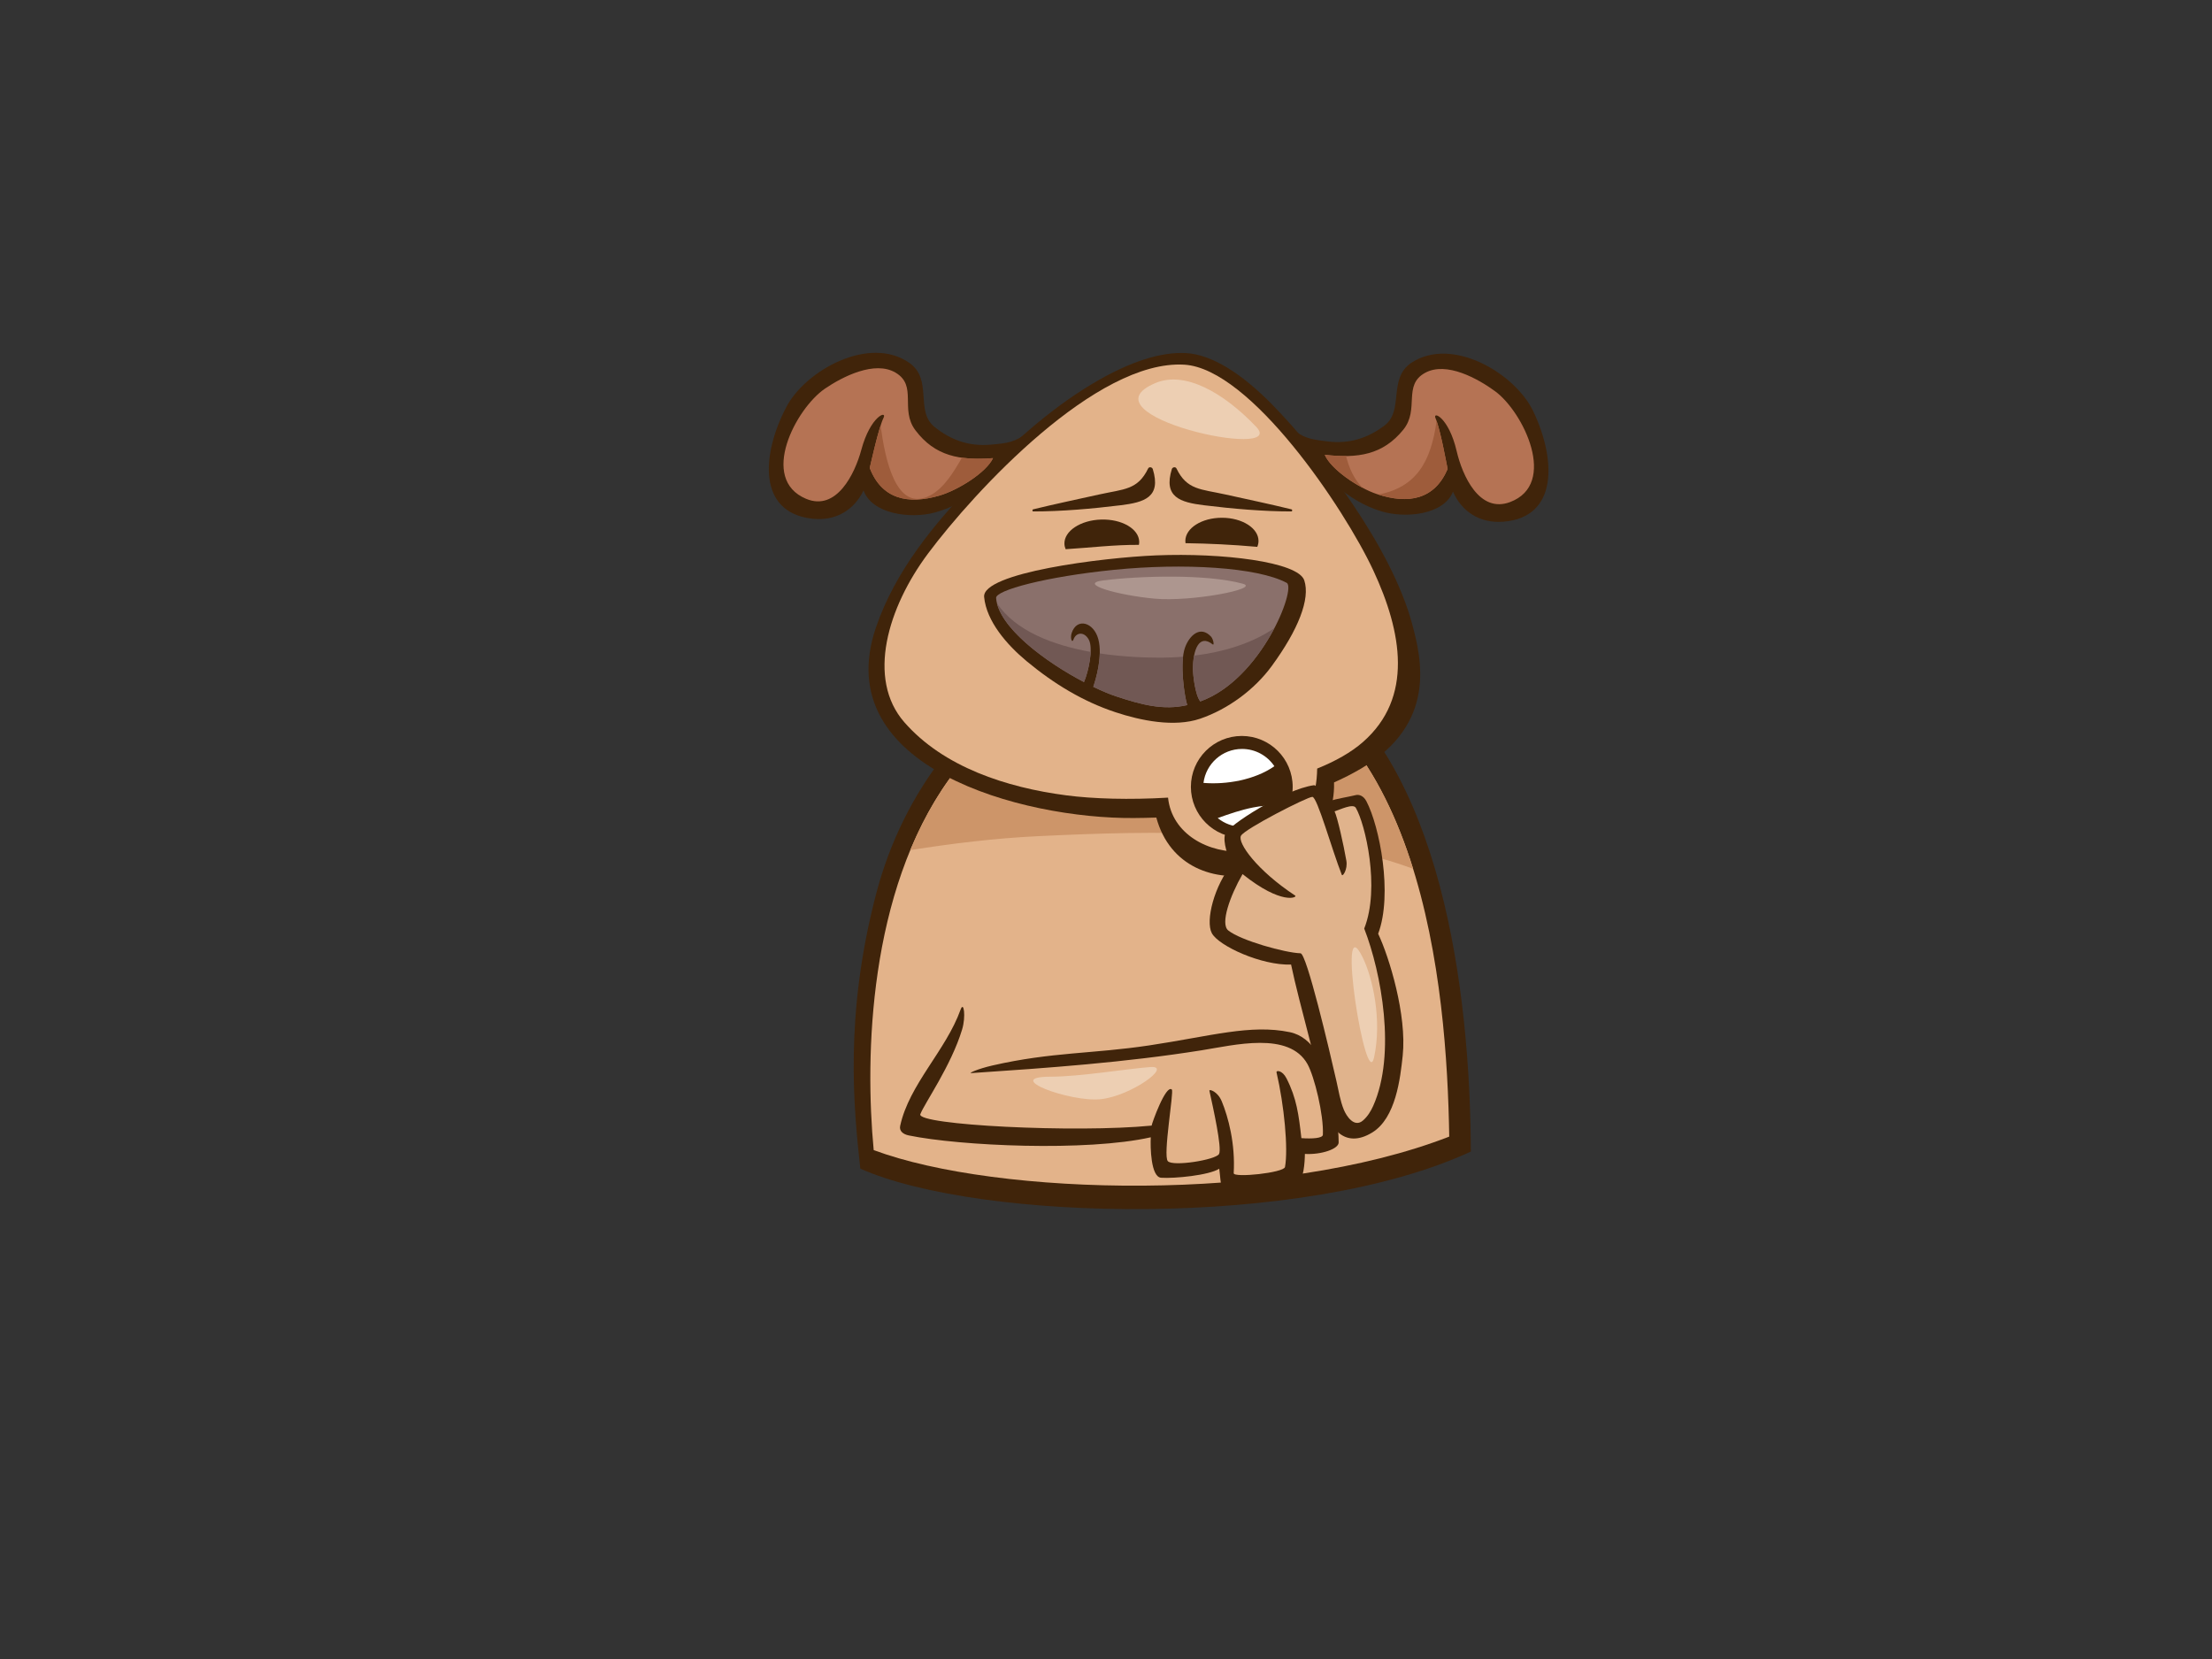 <?xml version="1.0" encoding="utf-8"?>
<!-- Generator: Adobe Illustrator 17.0.0, SVG Export Plug-In . SVG Version: 6.00 Build 0)  -->
<!DOCTYPE svg PUBLIC "-//W3C//DTD SVG 1.1//EN" "http://www.w3.org/Graphics/SVG/1.1/DTD/svg11.dtd">
<svg version="1.1" id="Layer_1" xmlns="http://www.w3.org/2000/svg" xmlns:xlink="http://www.w3.org/1999/xlink" x="0px" y="0px"
	 width="800px" height="600px" viewBox="0 0 800 600" enable-background="new 0 0 800 600" xml:space="preserve">
<rect x="0" y="0" width="800" height="600" fill="#333333" stroke="none"/>
<g>
	<path fill="#40240A" d="M474.15,243.699c-26.543-17.926-60.443-20.566-92.884-3.757c-30.256,15.677-54.494,45.481-64.405,83.346
		c-11.59,44.276-8.058,77.771-5.718,99.375c43.034,19.087,160.22,21.941,220.81-6.187
		C531.706,357.919,521.261,275.51,474.15,243.699z"/>
	<path fill="#E3B38A" d="M315.985,415.946c-3.223-33.944-1.873-93.327,27.205-133.997c25.308-35.401,61.822-51.824,98.294-43.635
		c73.172,16.423,81.786,118.867,82.651,172.755C461.988,435.23,360.639,432.59,315.985,415.946z"/>
	<path fill="#CD9569" d="M375.505,302.406c21.783-1.04,43.636-1.766,65.431-0.599c22.852,1.227,47.825,4.132,70.131,12.401
		c-11.167-35.898-31.74-67.401-69.582-75.895c-36.472-8.189-72.986,8.234-98.294,43.635c-5.649,7.9-10.24,16.513-13.966,25.502
		C344.522,305.031,359.9,303.159,375.505,302.406z"/>
	<path fill="#40240A" d="M510.747,225.764c-7.376-27.673-32.95-61.386-50.626-79.426c-10.944-11.171-21.864-18.178-31.306-18.645
		c-8.376-0.416-19.617,2.568-34.277,11.425c-15.54,9.388-29.561,22.164-42.978,36.145c-13.416,13.982-27.783,31.091-34.807,51.806
		c-17.147,50.57,53.168,69.08,93.285,68.781c2.741-0.017,5.462-0.075,8.16-0.169c9.726,35.782,65.294,22.588,64.275-12.708
		c3.38-1.504,6.623-3.157,9.712-4.97C520.011,261.689,513.998,237.953,510.747,225.764z"/>
	<path fill="#E3B38A" d="M492.905,268.386c-4.305,3.767-9.978,6.939-16.531,9.579c-0.522,39.603-51.23,36.822-53.934,10.51
		c-13.945,0.825-27.095,0.447-36.846-0.832c-21.553-2.822-44.337-10.196-58.536-26.446c-13.753-15.738-5.946-41.569,8.589-61.019
		c16.895-22.607,60.887-70.18,92.673-68.287c23.941,1.424,57.889,51.972,68.326,74.344
		C507.082,228.607,511.268,252.324,492.905,268.386z"/>
	<path fill="#40240A" d="M471.706,209.888c-2.238-6.709-29.636-10.009-53.578-9.028c-19.431,0.796-63.049,6.277-62.202,15.063
		c0.849,8.79,8.211,17.268,15.407,23.239c9.897,8.212,20.416,14.561,32.076,18.418c9.162,3.034,21.257,5.53,30.614,2.356
		c10.074-3.418,19.688-10.531,25.909-19.037C469.545,227.747,473.941,216.597,471.706,209.888z"/>
	<path fill="#8A706B" d="M434.107,253.68c-1.885-2.333-2.665-9.632-2.665-11.768c0-6.884,2.219-12.768,7.107-8.883
		c0.737,0.586,0.244-1.906-0.555-2.776c-3.886-4.216-7.896-0.367-9.437,3.998c-1.999,5.661-0.152,17.779,0.821,20.754
		c-8.582,2.006-16.59-0.134-25.754-3.167c-2.328-0.771-5.151-1.953-8.22-3.441c0.81-2.354,3.481-10.996,1.815-17.238
		c-1.635-6.122-7.741-7.897-9.629-2.237c-0.621,1.865,0.124,3.889,0.667,2.33c0.888-2.552,3.852-2.998,5.534,0.112
		c1.682,3.11-0.094,11.434-1.76,15.321c-14.031-7.351-31.042-19.936-31.778-30.422c-0.195-2.772,17.888-7.704,42.733-10.187
		c24.845-2.484,51.676-0.995,62.36,4.72C468.941,212.719,456.222,245.745,434.107,253.68z"/>
	<path fill="#715854" d="M431.858,237.12c-0.276,1.448-0.416,3.089-0.416,4.793c0,2.136,0.78,9.435,2.665,11.768
		c12.166-4.365,21.48-16.321,26.805-26.516C452.609,232.814,442.236,235.851,431.858,237.12z"/>
	<path fill="#715854" d="M427.867,237.523c-2.665,0.216-5.313,0.323-7.906,0.332c-6.28,0.019-14.158-0.326-22.215-1.537
		c-0.12,5.123-1.745,10.332-2.342,12.079c3.068,1.489,5.891,2.67,8.22,3.441c9.164,3.033,17.172,5.172,25.754,3.167
		C428.566,252.521,427.152,243.675,427.867,237.523z"/>
	<path fill="#715854" d="M360.557,218.159c2.455,10.072,18.28,21.615,31.474,28.527c1.118-2.614,2.283-7.224,2.42-10.915
		C380.856,233.325,367.313,228.241,360.557,218.159z"/>
	<path fill="#40240A" d="M411.897,197.057c0.078-0.383,0.126-0.772,0.114-1.172c-0.137-4.63-6.303-8.206-13.772-7.983
		c-7.466,0.221-13.411,4.156-13.272,8.787c0.019,0.672,0.174,1.32,0.436,1.936C394.292,198.08,403.062,196.987,411.897,197.057z"/>
	<path fill="#40240A" d="M454.16,197.733c0.183,0.015,0.366,0.034,0.55,0.049c0.287-0.684,0.447-1.399,0.447-2.14
		c0-4.63-5.926-8.388-13.232-8.388c-7.305,0-13.23,3.758-13.23,8.388c0,0.273,0.028,0.543,0.068,0.808
		C437.247,196.572,445.766,196.98,454.16,197.733z"/>
	<path fill="#40240A" d="M416.921,169.659c-0.222-0.723-1.322-0.967-1.689-0.209c-3.766,7.779-8.721,7.397-17.72,9.388
		c-7.92,1.754-15.97,3.448-23.85,5.369c-0.389,0.094-0.359,0.764,0.027,0.764c10.007,0.012,21.413-0.978,31.646-2.244
		C413.828,181.674,420.056,179.838,416.921,169.659z"/>
	<path fill="#40240A" d="M423.809,169.659c0.221-0.723,1.323-0.967,1.691-0.209c3.765,7.779,8.72,7.397,17.717,9.388
		c7.922,1.754,15.97,3.448,23.852,5.369c0.39,0.094,0.358,0.764-0.028,0.764c-10.007,0.012-21.412-0.978-31.647-2.244
		C426.905,181.674,420.676,179.838,423.809,169.659z"/>
	<circle fill="#40240A" cx="449.11" cy="284.577" r="18.408"/>
	<path fill="#FFFFFF" d="M453.282,292.017c-4.445,0.878-8.664,2.332-12.879,3.849c2.406,1.955,5.452,3.145,8.797,3.145
		c5.529,0,10.31-3.191,12.61-7.833C458.819,291.241,455.906,291.503,453.282,292.017z"/>
	<path fill="#FFFFFF" d="M460.896,277.113c-2.524-3.77-6.821-6.249-11.695-6.249c-7.163,0-13.063,5.355-13.946,12.281
		C443.539,283.84,453.803,282.068,460.896,277.113z"/>
	<path fill="#40240A" d="M484.145,413.21c0.037-2.334-0.891-36.399-17.631-39.907c-14.219-2.975-28.685,1.454-50.883,4.781
		c-20.6,3.091-35.296,2.369-56.585,7.235c-5.556,1.269-8.847,2.86-7.822,2.786c27.977-1.877,55.665-3.859,83.267-8.24
		c11.949-1.895,31.715-6.957,38.381,4.985c2.492,4.458,5.901,18.359,5.564,25.54c-0.063,1.306-4.006,1.504-7.772,1.236
		c-0.973-8.496-1.689-14.385-5.403-21.656c-1.502-2.94-3.78-2.958-3.586-2.124c2.761,11.825,4.276,27.589,3.063,34.213
		c-0.385,2.109-18.653,4.003-18.552,2.239c0.619-10.674-1.969-20.296-4.313-25.969c-1.527-3.701-4.623-4.522-4.479-3.867
		c1.342,6.149,4.62,20.778,3.491,22.892c-1.128,2.12-16.676,4.631-18.522,2.598c-1.848-2.041,2.268-25.151,1.447-25.902
		c-2.139-1.964-7.183,12.089-7.309,13.04c-27.496,2.713-85.151-0.204-83.653-4.129c1.501-3.928,11.134-17.481,15.117-30.645
		c1.405-4.647,0.619-10.449-0.547-7.2c-5.336,14.874-18.608,27.042-21.863,42.085c-0.391,1.81,1.023,3.012,3.077,3.435
		c18.475,3.828,64.422,5.91,87.563,0.678c-0.191,3.435-0.014,14.381,3.746,14.635c4.832,0.329,17.289-0.882,21.016-3.26
		c0.269,1.666,0.433,6.283,1.259,7.283c1.953,2.361,22.023-0.984,26.851-2.053c2.446-0.543,2.845-7.934,2.859-10.583
		C477.866,417.679,484.108,415.538,484.145,413.21z"/>
	<path fill="#40240A" d="M494.183,289.789c-1.097-2.097-2.745-2.492-3.807-2.239c-3.304,0.787-6.623,1.231-9.839,2.235
		c-1.009-1.437-4.385-5.928-5.315-5.801c-10.691,1.446-31.243,14.705-32.139,17.636c-0.899,2.937,1.017,8.457,2.532,10.824
		c-6.457,7.851-9.719,20.543-7.346,25.041c2.416,4.591,17.972,11.741,28.666,11.361c2.854,13.79,10.969,41.779,12.462,51.388
		c1.135,7.289,6.788,15.544,16.894,9.349c8.528-5.232,10.147-19.605,11.016-27.797c1.547-14.602-4.859-35.621-8.877-44.084
		C503.799,323.378,498.922,298.824,494.183,289.789z"/>
	<path fill="#E0B38C" d="M493.39,335.826c6.195,15.921,11.614,45.345,3.259,64.111c-0.868,1.941-2.037,3.871-3.741,5.332
		c-3.139,2.686-5.955-1.62-6.896-3.928c-1.34-3.302-1.882-6.884-2.669-10.337c-2.608-11.477-10.784-46.171-12.987-46.235
		c-5.543-0.162-21.572-4.602-26.139-8.263c-2.965-2.374,0.617-12.472,5.174-20.379c14.251,11.396,19.938,8.378,19.054,7.791
		c-13.828-9.101-21.023-19.162-19.623-21.671c1.397-2.509,24.007-14.073,25.81-14.049c1.8,0.029,7.023,19.013,10.653,28.195
		c0.312,0.786,2.189-1.989,1.644-5.115c-1.033-5.91-3.208-15.63-4.26-17.833c2.039-0.666,6.71-2.948,7.683-1.292
		C493.718,297.877,499.242,321.021,493.39,335.826z"/>
	<path fill="#40240A" d="M554.531,148.761c-6.508-13.662-29.223-27.238-43.987-17.619c-8.734,5.693-2.608,17.327-9.829,22.766
		c-6.102,4.596-12.743,6.679-20.382,5.765c-6.607-0.79-8.889-1.18-13.856-5.157c10.648,17.972,21.535,26.848,33.059,30.394
		c8.654,2.663,22.628,1.332,25.957-7.099c3.108,7.099,9.589,11.54,18.193,10.872C563.655,187.129,562.768,166.055,554.531,148.761z"
		/>
	<path fill="#B57354" d="M546.128,181.585c-11.139,4.184-17.269-9.669-19.303-18.415c-2.885-12.425-8.872-14.645-7.635-11.882
		c1.679,3.746,3.996,16.591,4.36,18.319c-4.709,11.093-14.251,12.867-25.568,9.093c-6.667-2.222-16.604-8.916-18.858-14.2
		c11.983,1.332,20.998,0.029,28.399-9.095c5.968-7.359-0.284-16.105,7.894-20.568c7.745-4.222,19.172,2.162,25.316,6.669
		C550.962,149.011,563.551,175.043,546.128,181.585z"/>
	<path fill="#40240A" d="M293.757,187.594c8.573,0.972,15.209-3.239,18.562-10.224c3.031,8.541,16.954,10.366,25.693,8.007
		c11.64-3.137,22.833-11.625,34.107-29.212c-5.106,3.799-7.396,4.108-14.028,4.666c-7.664,0.644-14.232-1.669-20.169-6.477
		c-7.022-5.692-0.491-17.104-9.022-23.097c-14.415-10.134-37.594,2.635-44.578,16.057
		C275.481,164.307,273.855,185.339,293.757,187.594z"/>
	<path fill="#B57354" d="M298.367,140.55c6.299-4.288,17.943-10.268,25.534-5.774c8.018,4.748,1.461,13.267,7.167,20.831
		c7.075,9.379,16.042,10.999,28.061,10.089c-2.438,5.2-12.603,11.54-19.344,13.529c-11.443,3.372-20.915,1.261-25.232-9.988
		c0.426-1.714,3.191-14.47,5-18.156c1.335-2.713-4.73-0.708-8.047,11.608c-2.338,8.672-8.953,22.298-19.939,17.726
		C274.383,173.262,287.879,147.69,298.367,140.55z"/>
	<path fill="#9E5C3B" d="M486.818,164.929c-2.426,0.028-4.981-0.128-7.695-0.429c1.718,4.025,7.885,8.858,13.677,11.921
		C489.773,173.45,487.94,169.399,486.818,164.929z"/>
	<path fill="#9E5C3B" d="M498.496,178.857c11.09,3.547,20.415,1.671,25.054-9.251c-0.339-1.607-2.36-12.8-3.994-17.383
		C517.551,166.868,512.353,176.22,498.496,178.857z"/>
	<path fill="#9E5C3B" d="M347.896,165.531c-2.844,4.938-6.407,10.979-11.463,13.627c-12.523,6.557-16.406-13.573-17.951-25.255
		c-1.675,5.175-3.584,13.936-3.929,15.334c4.316,11.25,13.789,13.36,25.232,9.988c6.741-1.989,16.906-8.329,19.344-13.529
		C355.043,166.007,351.32,166.01,347.896,165.531z"/>
	<path fill="#AD968F" d="M399.022,209.911c13.327-1.667,37.385-2.368,50.458,1.2c6.607,1.805-18.621,6.609-31.836,5.408
		C404.428,215.318,389.409,211.113,399.022,209.911z"/>
	<path fill="#EDCFB3" d="M418,138.482c10.492-4.359,24.41,3.374,36.32,15.877C466.227,166.861,389.818,150.192,418,138.482z"/>
	<path fill="#EDCFB3" d="M380.03,389.397c10.533,0,27.92-2.908,36.064-3.489c8.144-0.582-6.981,10.468-18.033,11.631
		C387.007,398.704,361.996,389.397,380.03,389.397z"/>
	<path fill="#EDCFB3" d="M490.167,362.111c-1.934-13.366-2.274-26.027,2.713-15.758c3.639,7.485,6.979,22.682,4.071,36.065
		C495.509,389.049,492.068,375.24,490.167,362.111z"/>
</g>
</svg>
